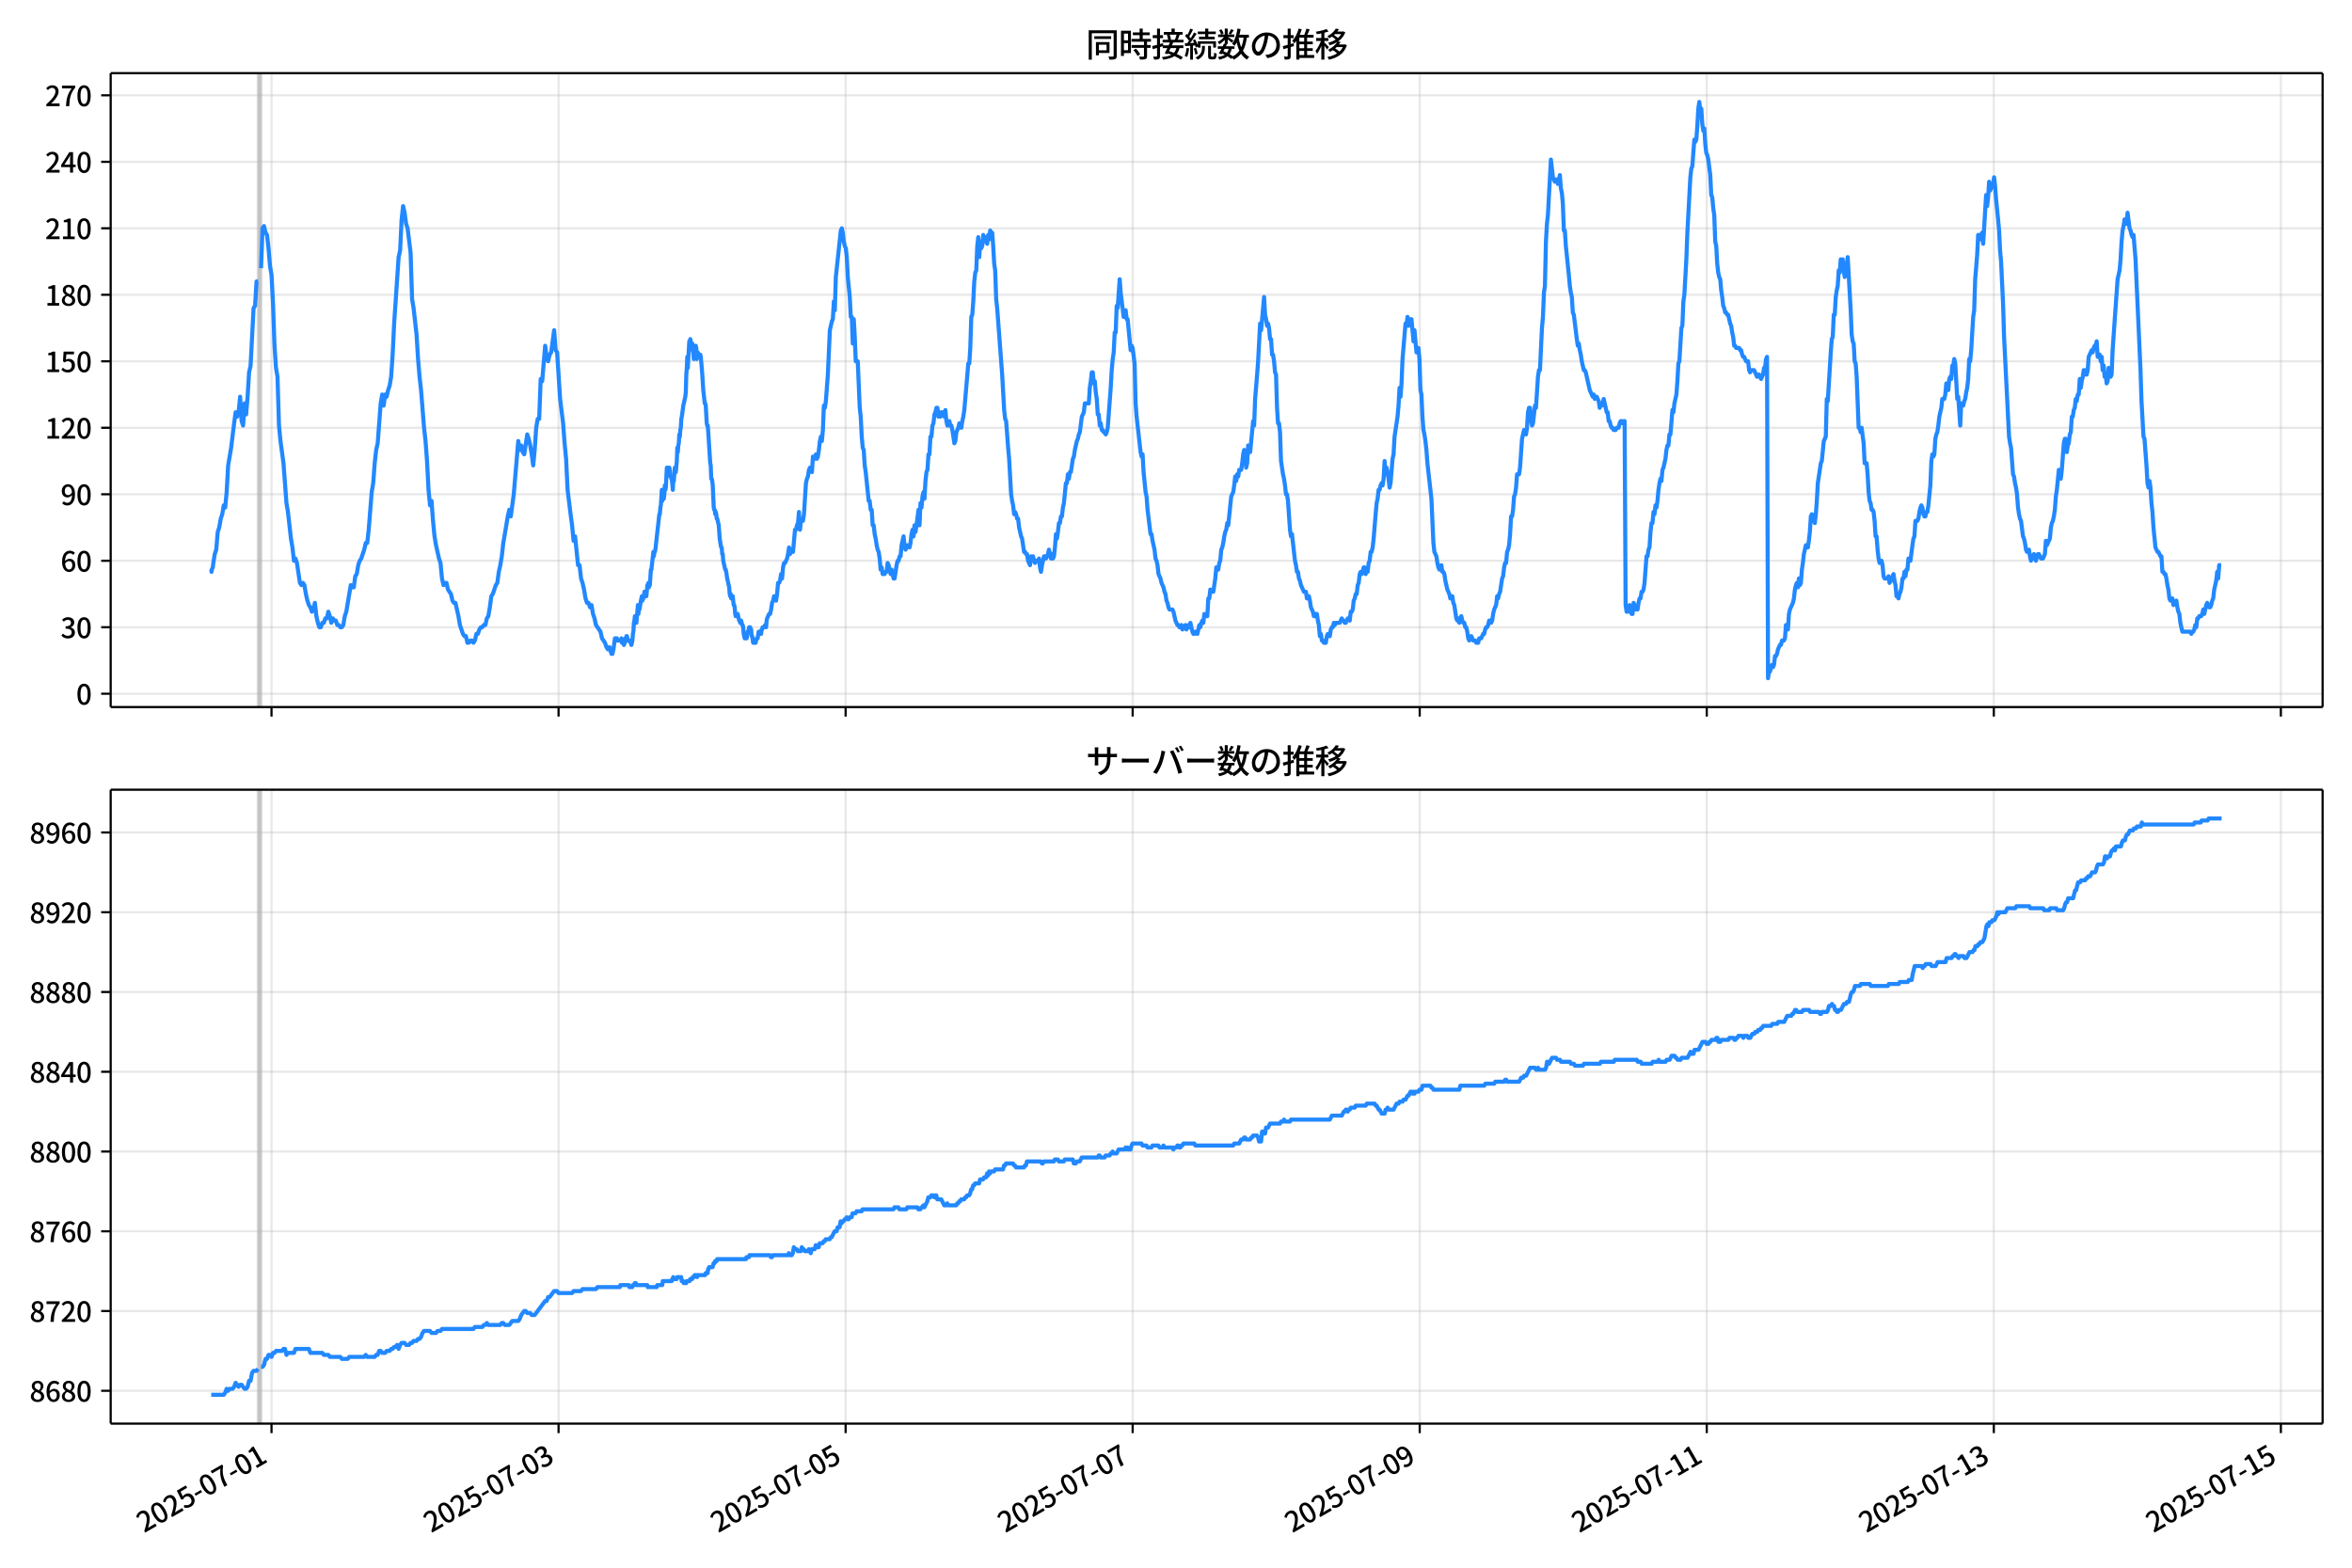 <!DOCTYPE svg  PUBLIC '-//W3C//DTD SVG 1.1//EN'  'http://www.w3.org/Graphics/SVG/1.1/DTD/svg11.dtd'>
<svg version="1.1" viewBox="0 0 864 576" xmlns="http://www.w3.org/2000/svg" xmlns:xlink="http://www.w3.org/1999/xlink">
 <defs>
  <style type="text/css">*{stroke-linejoin: round; stroke-linecap: butt}</style>
 </defs>
 <g id="aa">
  <g id="ab">
   <path d="m0 576h864v-576h-864z" fill="#fff"/>
  </g>
  <g id="ac">
   <g id="ad">
    <path d="m40.66 259.78h812.54v-232.9h-812.54z" fill="#fff"/>
   </g>
   <g id="ae">
    <path d="m94.797 259.78h1.098v-232.9h-1.098z" clip-path="url(#c)" fill="#808080" opacity=".3" stroke="#808080"/>
   </g>
   <g id="af">
    <g id="ag">
     <g id="ah">
      <path d="m99.739 259.78v-232.9" clip-path="url(#c)" fill="none" stroke="#b0b0b0" stroke-linecap="square" stroke-opacity=".3" stroke-width=".8"/>
     </g>
     <g id="ai">
      <defs>
       <path id="f" d="m0 0v3.5" stroke="#000" stroke-width=".8"/>
      </defs>
      <use x="99.739" y="259.778" stroke="#000000" stroke-width=".8" xlink:href="#f"/>
     </g>
    </g>
    <g id="aj">
     <g id="ak">
      <path d="m205.19 259.78v-232.9" clip-path="url(#c)" fill="none" stroke="#b0b0b0" stroke-linecap="square" stroke-opacity=".3" stroke-width=".8"/>
     </g>
     <g id="al">
      <use x="205.186" y="259.778" stroke="#000000" stroke-width=".8" xlink:href="#f"/>
     </g>
    </g>
    <g id="am">
     <g id="an">
      <path d="m310.63 259.78v-232.9" clip-path="url(#c)" fill="none" stroke="#b0b0b0" stroke-linecap="square" stroke-opacity=".3" stroke-width=".8"/>
     </g>
     <g id="ao">
      <use x="310.633" y="259.778" stroke="#000000" stroke-width=".8" xlink:href="#f"/>
     </g>
    </g>
    <g id="ap">
     <g id="aq">
      <path d="m416.08 259.78v-232.9" clip-path="url(#c)" fill="none" stroke="#b0b0b0" stroke-linecap="square" stroke-opacity=".3" stroke-width=".8"/>
     </g>
     <g id="ar">
      <use x="416.08" y="259.778" stroke="#000000" stroke-width=".8" xlink:href="#f"/>
     </g>
    </g>
    <g id="as">
     <g id="at">
      <path d="m521.53 259.78v-232.9" clip-path="url(#c)" fill="none" stroke="#b0b0b0" stroke-linecap="square" stroke-opacity=".3" stroke-width=".8"/>
     </g>
     <g id="au">
      <use x="521.527" y="259.778" stroke="#000000" stroke-width=".8" xlink:href="#f"/>
     </g>
    </g>
    <g id="av">
     <g id="aw">
      <path d="m626.97 259.78v-232.9" clip-path="url(#c)" fill="none" stroke="#b0b0b0" stroke-linecap="square" stroke-opacity=".3" stroke-width=".8"/>
     </g>
     <g id="ax">
      <use x="626.974" y="259.778" stroke="#000000" stroke-width=".8" xlink:href="#f"/>
     </g>
    </g>
    <g id="ay">
     <g id="az">
      <path d="m732.42 259.78v-232.9" clip-path="url(#c)" fill="none" stroke="#b0b0b0" stroke-linecap="square" stroke-opacity=".3" stroke-width=".8"/>
     </g>
     <g id="ba">
      <use x="732.421" y="259.778" stroke="#000000" stroke-width=".8" xlink:href="#f"/>
     </g>
    </g>
    <g id="bb">
     <g id="bc">
      <path d="m837.87 259.78v-232.9" clip-path="url(#c)" fill="none" stroke="#b0b0b0" stroke-linecap="square" stroke-opacity=".3" stroke-width=".8"/>
     </g>
     <g id="bd">
      <use x="837.868" y="259.778" stroke="#000000" stroke-width=".8" xlink:href="#f"/>
     </g>
    </g>
   </g>
   <g id="be">
    <g id="bf">
     <g id="bg">
      <path d="m40.66 254.89h812.54" clip-path="url(#c)" fill="none" stroke="#b0b0b0" stroke-linecap="square" stroke-opacity=".3" stroke-width=".8"/>
     </g>
     <g id="bh">
      <defs>
       <path id="e" d="m0 0h-3.5" stroke="#000" stroke-width=".8"/>
      </defs>
      <use x="40.66" y="254.892" stroke="#000000" stroke-width=".8" xlink:href="#e"/>
     </g>
     <g id="bi">
      <!-- 0 -->
      <g transform="translate(27.96 258.88) scale(.1 -.1)">
       <defs>
        <path id="a" transform="scale(.016)" d="m1830-90q-460 0-806 275-346 276-535 823-188 547-188 1366 0 820 188 1357 189 538 535 803 346 266 806 266 461 0 800-269 340-269 528-803 189-534 189-1354 0-819-189-1366-188-547-528-823-339-275-800-275zm0 589q237 0 422 185 186 186 288 599 103 413 103 1091 0 679-103 1082-102 403-288 582-185 180-422 180-236 0-422-180-186-179-292-582-105-403-105-1082 0-678 105-1091 106-413 292-599 186-185 422-185z"/>
       </defs>
       <use xlink:href="#a"/>
      </g>
     </g>
    </g>
    <g id="bj">
     <g id="bk">
      <path d="m40.66 230.46h812.54" clip-path="url(#c)" fill="none" stroke="#b0b0b0" stroke-linecap="square" stroke-opacity=".3" stroke-width=".8"/>
     </g>
     <g id="bl">
      <use x="40.66" y="230.462" stroke="#000000" stroke-width=".8" xlink:href="#e"/>
     </g>
     <g id="bm">
      <!-- 30 -->
      <g transform="translate(22.26 234.45) scale(.1 -.1)">
       <defs>
        <path id="n" transform="scale(.016)" d="m1715-90q-371 0-656 90t-503 240q-217 150-377 323l359 474q211-205 479-359 269-153 634-153 269 0 467 92 199 93 311 266t112 423q0 256-125 451t-429 300q-304 106-835 106v551q467 0 732 105 266 106 384 291 119 186 119 423 0 307-192 489-192 183-531 183-269 0-503-119-233-118-438-316l-384 460q282 256 614 413 333 157 737 157 422 0 748-144 327-144 512-413 186-269 186-659 0-403-221-685-221-281-592-422v-26q269-70 490-227t349-400 128-557q0-422-215-726-214-304-573-468-358-163-787-163z"/>
       </defs>
       <use xlink:href="#n"/>
       <use transform="translate(57)" xlink:href="#a"/>
      </g>
     </g>
    </g>
    <g id="bn">
     <g id="bo">
      <path d="m40.66 206.03h812.54" clip-path="url(#c)" fill="none" stroke="#b0b0b0" stroke-linecap="square" stroke-opacity=".3" stroke-width=".8"/>
     </g>
     <g id="bp">
      <use x="40.66" y="206.032" stroke="#000000" stroke-width=".8" xlink:href="#e"/>
     </g>
     <g id="bq">
      <!-- 60 -->
      <g transform="translate(22.26 210.02) scale(.1 -.1)">
       <defs>
        <path id="m" transform="scale(.016)" d="m1971-90q-339 0-634 144-294 144-518 435-224 292-352 733-128 442-128 1044 0 678 147 1161 148 483 397 784 250 301 570 445t665 144q397 0 688-147 292-147 490-359l-403-448q-128 154-327 253-198 99-409 99-307 0-567-182-259-182-413-605-153-422-153-1145 0-608 115-1002t326-589q212-195 493-195 212 0 375 121 163 122 259 343t96 522q0 300-90 511-89 212-259 320-169 109-419 109-211 0-451-134t-458-461l-25 538q134 192 313 323t374 201q196 71 375 71 397 0 694-163 298-163 467-490 170-326 170-825 0-468-195-817-195-348-512-544-317-195-701-195z"/>
       </defs>
       <use xlink:href="#m"/>
       <use transform="translate(57)" xlink:href="#a"/>
      </g>
     </g>
    </g>
    <g id="br">
     <g id="bs">
      <path d="m40.66 181.6h812.54" clip-path="url(#c)" fill="none" stroke="#b0b0b0" stroke-linecap="square" stroke-opacity=".3" stroke-width=".8"/>
     </g>
     <g id="bt">
      <use x="40.66" y="181.602" stroke="#000000" stroke-width=".8" xlink:href="#e"/>
     </g>
     <g id="bu">
      <!-- 90 -->
      <g transform="translate(22.26 185.59) scale(.1 -.1)">
       <defs>
        <path id="l" transform="scale(.016)" d="m1562-90q-410 0-708 150-297 151-502 356l403 461q141-160 346-256t422-96q224 0 425 102 202 103 352 333 151 230 237 614 87 384 87 941 0 589-115 970t-323 563-496 182q-205 0-372-118-166-118-262-336t-96-525q0-301 86-512 87-211 259-323 173-112 417-112 224 0 460 141 237 141 448 461l32-544q-134-180-313-314t-371-208-384-74q-391 0-689 166-297 167-467 496-169 330-169 823 0 467 195 816t515 541 698 192q339 0 636-138 298-137 519-419 221-281 349-710t128-1018q0-691-141-1187t-391-807q-249-310-563-461-313-150-652-150z"/>
       </defs>
       <use xlink:href="#l"/>
       <use transform="translate(57)" xlink:href="#a"/>
      </g>
     </g>
    </g>
    <g id="bv">
     <g id="bw">
      <path d="m40.66 157.17h812.54" clip-path="url(#c)" fill="none" stroke="#b0b0b0" stroke-linecap="square" stroke-opacity=".3" stroke-width=".8"/>
     </g>
     <g id="bx">
      <use x="40.66" y="157.172" stroke="#000000" stroke-width=".8" xlink:href="#e"/>
     </g>
     <g id="by">
      <!-- 120 -->
      <g transform="translate(16.56 161.16) scale(.1 -.1)">
       <defs>
        <path id="k" transform="scale(.016)" d="m544 0v608h1037v3277h-845v467q333 58 579 147 247 90 451 218h557v-4109h915v-608h-2694z"/>
        <path id="b" transform="scale(.016)" d="m282 0v429q697 621 1164 1136 468 515 701 956 234 442 234 826 0 256-87 451-86 196-262 301-176 106-445 106-275 0-506-151-230-150-422-368l-416 410q301 333 637 518 336 186 803 186 429 0 749-176t496-493 176-745q0-455-224-919t-615-935q-390-470-889-950 186 20 394 36t374 16h1184v-634h-3046z"/>
       </defs>
       <use xlink:href="#k"/>
       <use transform="translate(57)" xlink:href="#b"/>
       <use transform="translate(114)" xlink:href="#a"/>
      </g>
     </g>
    </g>
    <g id="bz">
     <g id="ca">
      <path d="m40.66 132.74h812.54" clip-path="url(#c)" fill="none" stroke="#b0b0b0" stroke-linecap="square" stroke-opacity=".3" stroke-width=".8"/>
     </g>
     <g id="cb">
      <use x="40.66" y="132.743" stroke="#000000" stroke-width=".8" xlink:href="#e"/>
     </g>
     <g id="cc">
      <!-- 150 -->
      <g transform="translate(16.56 136.73) scale(.1 -.1)">
       <defs>
        <path id="j" transform="scale(.016)" d="m1715-90q-365 0-653 90t-506 237q-217 147-383 307l352 480q134-134 294-246t361-183q202-70 452-70 262 0 473 118 212 119 333 346 122 227 122 541 0 460-247 716-246 256-649 256-224 0-384-64t-365-198l-365 237 141 2240h2387v-627h-1747l-109-1204q154 77 307 118 154 42 340 42 397 0 723-160t518-490q192-329 192-847 0-519-224-887t-586-560q-361-192-777-192z"/>
       </defs>
       <use xlink:href="#k"/>
       <use transform="translate(57)" xlink:href="#j"/>
       <use transform="translate(114)" xlink:href="#a"/>
      </g>
     </g>
    </g>
    <g id="cd">
     <g id="ce">
      <path d="m40.66 108.31h812.54" clip-path="url(#c)" fill="none" stroke="#b0b0b0" stroke-linecap="square" stroke-opacity=".3" stroke-width=".8"/>
     </g>
     <g id="cf">
      <use x="40.66" y="108.313" stroke="#000000" stroke-width=".8" xlink:href="#e"/>
     </g>
     <g id="cg">
      <!-- 180 -->
      <g transform="translate(16.56 112.3) scale(.1 -.1)">
       <defs>
        <path id="h" transform="scale(.016)" d="m1830-90q-441 0-787 163-345 164-547 448-202 285-202 650 0 314 122 557t314 419 403 291v32q-256 186-442 458-185 272-185 643 0 365 176 640t480 425q304 151 694 151 410 0 704-160t457-439q164-278 164-649 0-237-96-448t-234-381q-137-169-291-278v-32q218-115 397-285 179-169 288-406t109-557q0-346-189-628-189-281-532-448-342-166-803-166zm314 2708q205 198 310 419 106 221 106 464 0 211-83 384t-247 272q-163 99-393 99-288 0-480-183-192-182-192-502 0-256 134-429 135-172 359-294t486-230zm-294-2170q236 0 418 89 183 90 285 253 103 164 103 388 0 211-90 367-89 157-246 272-157 116-368 215t-454 195q-244-173-398-426-153-252-153-553 0-237 118-416 119-179 324-282 205-102 461-102z"/>
       </defs>
       <use xlink:href="#k"/>
       <use transform="translate(57)" xlink:href="#h"/>
       <use transform="translate(114)" xlink:href="#a"/>
      </g>
     </g>
    </g>
    <g id="ch">
     <g id="ci">
      <path d="m40.66 83.883h812.54" clip-path="url(#c)" fill="none" stroke="#b0b0b0" stroke-linecap="square" stroke-opacity=".3" stroke-width=".8"/>
     </g>
     <g id="cj">
      <use x="40.66" y="83.883" stroke="#000000" stroke-width=".8" xlink:href="#e"/>
     </g>
     <g id="ck">
      <!-- 210 -->
      <g transform="translate(16.56 87.868) scale(.1 -.1)">
       <use xlink:href="#b"/>
       <use transform="translate(57)" xlink:href="#k"/>
       <use transform="translate(114)" xlink:href="#a"/>
      </g>
     </g>
    </g>
    <g id="cl">
     <g id="cm">
      <path d="m40.66 59.453h812.54" clip-path="url(#c)" fill="none" stroke="#b0b0b0" stroke-linecap="square" stroke-opacity=".3" stroke-width=".8"/>
     </g>
     <g id="cn">
      <use x="40.66" y="59.453" stroke="#000000" stroke-width=".8" xlink:href="#e"/>
     </g>
     <g id="co">
      <!-- 240 -->
      <g transform="translate(16.56 63.438) scale(.1 -.1)">
       <defs>
        <path id="r" transform="scale(.016)" d="m2170 0v3072q0 192 12 457 13 266 20 458h-26q-90-179-183-365-92-185-195-364l-921-1415h2579v-576h-3328v493l1875 2957h858v-4717h-691z"/>
       </defs>
       <use xlink:href="#b"/>
       <use transform="translate(57)" xlink:href="#r"/>
       <use transform="translate(114)" xlink:href="#a"/>
      </g>
     </g>
    </g>
    <g id="cp">
     <g id="cq">
      <path d="m40.66 35.023h812.54" clip-path="url(#c)" fill="none" stroke="#b0b0b0" stroke-linecap="square" stroke-opacity=".3" stroke-width=".8"/>
     </g>
     <g id="cr">
      <use x="40.66" y="35.023" stroke="#000000" stroke-width=".8" xlink:href="#e"/>
     </g>
     <g id="cs">
      <!-- 270 -->
      <g transform="translate(16.56 39.008) scale(.1 -.1)">
       <defs>
        <path id="i" transform="scale(.016)" d="m1235 0q32 646 109 1187t224 1024 384 941 576 938h-2208v627h3027v-455q-409-512-665-989-256-476-397-969t-205-1053-90-1251h-755z"/>
       </defs>
       <use xlink:href="#b"/>
       <use transform="translate(57)" xlink:href="#i"/>
       <use transform="translate(114)" xlink:href="#a"/>
      </g>
     </g>
    </g>
   </g>
   <g id="ct">
    <path d="m77.594 209.29.104.814.092-.814.381-.814.194-1.629.518-3.257.548-1.629.551-6.515.548-1.629.569-3.257.547-1.629.55-3.257.517.814.549-5.7.549-9.772 1.098-6.515 1.098-8.958.549-4.072.549 1.629.549-1.629.549-5.7.549 8.958.549 1.629.549-8.143.549 4.072.549-6.515.549-8.958.549-2.443 1.098-21.173.549-.814.549-8.958h.549m1.098-4.886.549-14.658.549-.814.549 2.443.549.814.549 4.886.549 6.515.549 3.257.549 10.586.549 15.472.549 8.143.549 3.257.549 17.915.549 5.7 1.098 8.143 1.098 14.658.549 3.257 1.098 9.772.549 3.257.549 4.886.549-.814.549 1.629 1.098 7.329.549.814.549-.814.549.814.549 3.257.549 2.443.549 1.629.549.814.549 1.629.549-.814.549-2.443.549 4.886.549 2.443.549 1.629h.549l.549-1.629h.549l.549-1.629h.549l.549-2.443.549 1.629.549 2.443.549-1.629.549.814h.549l.549 1.629h.549l.549.814h.549l.549-.814.549-3.257.549-1.629 1.648-9.772.549.814h.549l.549-4.072.549-.814.549-3.257.549-1.629.549-.814 1.098-3.257.549-2.443h.549l.549-4.886 1.098-13.844.549-3.257.549-7.329.549-4.886.549-2.443 1.098-14.658.549-3.257.549 4.072.549-4.072.549.814.549-2.443.549-1.629.549-3.257.549-8.143.549-11.401 1.648-24.43.549-2.443.549-11.401.549-4.886.549 2.443.549 4.072.549 1.629 1.098 8.958.549 17.101.549 3.257 1.098 9.772.549 8.958.549 6.515.549 4.886 1.098 13.844.549 4.886.549 7.329.549 10.586.549 5.7.549-1.629.549 7.329.549 5.7.549 3.257 1.098 4.886.549 1.629.549 5.7.549 2.443.549-.814h.549l.549 2.443 1.098 1.629.549 2.443.549.814h.549l1.098 4.886.549 3.257 1.098 3.257.549.814h.549l.549 2.443h.549l.549-.814h.549l.549.814.549-.814.549-2.443h.549l.549-1.629.549-.814h.549l.549-.814h.549l.549-2.443.549-.814.549-3.257.549-4.072.549-.814 1.098-3.257.549-.814.549-4.072.549-2.443.549-3.257.549-4.886 1.648-9.772.549-2.443.549 2.443 1.098-8.143 1.648-19.544.549 3.257.549-1.629.549 2.443.549.814 1.098-7.329.549 1.629.549 2.443.549 3.257.549 4.072.549-5.7.549-8.143.549-3.257h.549l.549-14.658.549.814 1.098-13.029.549 4.072.549 1.629.549-2.443.549-.814 1.098-8.143.549 7.329.549.814 1.098 17.101 1.098 8.958.549 7.329.549 5.7.549 11.401 1.098 8.958.549 4.072.549 5.7.549-1.629 1.098 10.586h.549l.549 4.886.549 1.629.549 2.443.549 3.257.549 1.629h.549l.549 1.629.549-.814.549 3.257.549 1.629.549 2.443 1.648 2.443.549 2.443 1.098 1.629.549 1.629.549.814.549-.814.732 2.443h.366l.366-1.629.549-4.072h.366l.183.814.183-.814.183.814h1.282l.183-.814.183 1.629h.183l.183-.814.366 1.629.183-.814h.183l.183-1.629.183.814.183-1.629h.183l.366 1.629h.732l.183.814h.183l.183.814.366-1.629.183-2.443.183-.814.183-3.257.183-.814.183-1.629h.366l.183 2.443.549-6.515.183 3.257.183-1.629h.183l.183-.814.366-2.443.366-1.629.183 1.629.183-.814h.183l.183-.814.183-1.629h.366l.183 1.629h.183l.366-4.072h.183l.183-.814.183 1.629.183-1.629.183.814.366-5.7h.183l.732-6.515.183 1.629.183-1.629h.183l.183-.814 1.464-13.029h.183l.183-2.443.183-.814.366-5.7.183 4.072.183-2.443h.183l.183 1.629.183-1.629.183-3.257.183 1.629.183-.814.366-7.329h.183l.366 1.629.183-1.629h.183l.183.814.183 2.443h.183l.183.814h.183l.366 4.072.183-4.072.183.814.366-4.886.366 1.629.366-4.072.183-4.886.183 1.629.183-2.443.183-.814.183-3.257.183.814.183-2.443.183-.814.183-3.257.183-.814.549-4.072.732-3.257.183-1.629.183-6.515.183-2.443.183-4.072.183 4.072.549-9.772.183.814.183-1.629.549 2.443.183-.814.183 2.443.183.814.183 2.443.183-4.886.366 2.443.183-2.443.183.814.183 4.072.366-2.443.183.814h.732l.183.814.366 4.072.183 2.443.366 5.7.549 4.886h.183l.183.814.366 6.515.183.814h.183l.183 2.443.732 11.401.183.814.183 4.886h.183l.183.814.183 1.629.366 8.143.183.814h.183l.183 1.629.183-.814.183.814.183 1.629h.183l.549 2.443.366 4.886.366 2.443.183.814h.183l.183 2.443h.183l.183 2.443.732 3.257h.183l.183.814.366 2.443.732 3.257.183 2.443.183.814.183-.814.183 1.629.183-.814h.366l.366 3.257h.183l.183.814.183 2.443.183.814h.366l.183-.814h.183l.549 2.443h.183l.183.814.183-.814h.183l.366 1.629h.183l.183.814.183 2.443.366 1.629h.366l.183-.814.183.814.366-2.443h.183l.366-1.629.183.814.183-.814.183.814h.183l.183 2.443h.183l.366 2.443h.915l.366-1.629h.366l.366-2.443h.366l.183.814h.366l.183-1.629h.183l.183-.814h.549l.366-.814.366.814.183-2.443.183-.814.732-1.629h.366l.366-1.629.366-2.443.366-.814.366-1.629.732 1.629.366-2.443.366-4.072h.366l.366-.814.366-2.443.366 1.629.366-4.072.366-1.629h.366l.732-1.629.366-1.629.366-2.443.366 2.443.366-1.629.366.814h.366l.732-8.143h.366l.366-1.629.366-.814.366-4.072.366 6.515.366-3.257h.732l.366-2.443.732-11.401.366-1.629.366-.814.366-2.443.366-.814.732 1.629.366-5.7.366.814h.366l.366-1.629.366 1.629.366-.814.366-2.443.366-3.257.366-1.629.366 1.629.366-4.072.366-8.958.366.814.366-2.443.732-9.772.732-16.287.732-3.257.366-.814.366-6.515.366 3.257.366-12.215 1.831-17.101.366-.814.366 1.629.366 3.257.366 1.629.366.814.366 3.257.366 7.329.732 7.329.366 7.329h.366l.366 9.772.366-8.958.366 6.515.366 8.958h.732l.732 17.101.366 3.257.366 7.329.366 4.072.366.814.366 5.7.366 2.443 1.098 10.586h.366l.366 3.257h.366l.366 5.7h.366l.366 3.257.366 1.629.366 2.443.366 1.629.366.814.366 2.443.366 4.072.366-.814.366 2.443h.732l.366-.814h.366l.366-3.257.366.814.732 3.257.366-1.629.732 3.257h.366l.732-4.886.366-1.629h.366l.366-1.629h.366l.366-4.072.732-3.257.366 3.257.366 1.629.732-1.629h.366l.366.814.366-1.629.366-3.257.366-1.629.366 2.443.366-4.072.366 2.443.366-2.443.732-5.7.366 5.7.366-8.143.366 1.629.366-4.072.366-1.629.366 2.443.366-6.515.366-3.257.366-.814.366-5.7h.366l.366-6.515h.366l.366-4.072.366-.814.366-3.257.366-.814.366-1.629h.366l.366 3.257.366-1.629.366 1.629.366-1.629h.732l.366 1.629.366-2.443.366 4.072.366 1.629h.366l.366-1.629.366 1.629h.366l.366 1.629.732 4.886.366-.814.366-3.257.732-1.629.366-1.629.732 1.629.366-2.443.366-1.629.366-2.443 1.464-17.101h.366l.366-5.7.366-11.401.366-.814.366-4.886.366-7.329.366-3.257.366-.814.366-8.958.366-3.257.366 7.329.366-5.7.366 2.443.366-.814.366-4.072.366 2.443.732-1.629.366 2.443.366-3.257.366 1.629.366-3.257.366.814h.366l.366 4.886.366 6.515.366 2.443.366 10.586.366 3.257 1.831 24.43.732 13.029.366 3.257.366.814.732 9.772.366 4.072.732 13.029.366 2.443.366 1.629.366 3.257.366-.814.366.814.366 1.629h.366l.366 3.257.732 3.257.366.814.732 4.886h.366l.366.814h.366l.366 2.443.732 1.629.366-3.257.366.814.366-.814.366 1.629.366.814.366-.814h.732l.366-.814.366 3.257.366 1.629.366-2.443.732-3.257h.366l.366.814.732-1.629.366-1.629.732 3.257.366-1.629.366 1.629.366-.814.366-3.257.366-4.886.366 1.629.366-2.443.366-3.257h.366l.366-2.443h.366l.366-3.257.366-1.629.732-7.329h.366l.366-3.257.366 1.629.366-2.443h.366l.732-4.886.366-.814.366-2.443.732-3.257.366-.814.366-1.629.366-.814.732-5.7.732-1.629.366-3.257h1.464l.366-5.7.366-2.443.366-3.257h.366l.366 4.072.366-.814.366 4.072.366 2.443.366 5.7h.366l.366 4.072.366-.814.366 2.443h.366l.366.814h.366l.366.814.366-.814.366-1.629 1.098-14.658.366-6.515.366-4.072.366-2.443.366-7.329h.366l.366-9.772.366.814.732-10.586.366 4.886 1.098 8.958.366-.814.366-1.629.366 3.257h.366l1.098 11.401.366-1.629.366.814.732 5.7.366 14.658.366 4.886 1.464 13.029.366 1.629.366-.814.366 6.515.732 7.329.366 1.629.366 4.886 1.098 8.958h.366l.366 2.443.732 3.257.366 3.257.366.814.366 1.629.366 3.257.732 1.629.366 1.629.732 1.629.366 1.629.366.814.366 2.443.366.814.366 1.629.366.814h1.098l.366.814.732 3.257.732 1.629h.366l.366.814h.366l.366-.814.366 1.629.366-.814h.366l.366-.814.366 1.629.732-1.629.366.814.366-1.629.732 3.257.366.814h.366l.366-.814h.366l.366.814.732-3.257.366.814.366-1.629.366-.814.366.814.366-3.257.366.814h.732l.366-6.515h.366l.366-3.257.366.814h.732l.732-4.886.366-4.072h.366l.366.814.366-2.443.366-.814.366-4.072.366-.814.366-1.629.366-2.443.366-1.629.366-.814.366-2.443.366.814 1.098-10.586.732-1.629.366-2.443.366-3.257.366 1.629.366-2.443.366.814.366-2.443h.732l.366-2.443.366-3.257.366-1.629.366 2.443.366 4.072.366-1.629.366-6.515.366 2.443h.366l1.098-11.401.366 1.629.366-9.772.732-8.958.366-4.886.732-13.844.366 2.443 1.098-12.215.366 6.515.366 1.629.366 2.443.366-.814.366 1.629.366 4.072h.366l.366 5.7h.366l.366 2.443.366 4.072.366.814.366 12.215.366 5.7h.366l.366 3.257.366 10.586.732 4.886.366 1.629.366 2.443.366 3.257h.366l.366 2.443.732 10.586.366 2.443.366-.814 1.098 9.772.366 1.629.366 2.443h.366l.366 2.443.366.814.366 1.629 1.098 2.443h.732l.366 2.443.366-.814h.366l.366 1.629.366 2.443.732 1.629.366 1.629h.366l.366-.814h.366l.366 2.443.366 1.629.366 4.072.366-.814.366 2.443h.366l.366.814h.732l.366-2.443.366-.814.366.814h.366l.366-2.443.366-.814h.366l.366-1.629.366.814.366-.814h1.464l.732-1.629.366.814h.366l.366.814h.366l.732-1.629h.366l.366.814.366-3.257h.366l.366-.814.366-3.257.366-.814.366-1.629h.366l.366-3.257.366-.814.366-3.257.366-.814.366.814.366-.814.366-1.629h.366l.366 2.443.366-1.629.366.814.366-3.257.366-.814.366-3.257h.366l.366-1.629.366-3.257.732-8.958.366-4.072.366-1.629.366-3.257h.366l.366-1.629.366-.814.366.814.366-2.443.366-6.515.366 4.886.366-2.443.366 1.629.366 2.443.366 3.257.366-1.629.732-8.958.366-1.629.366-6.515 1.098-7.329.366-4.072.366-6.515.366 3.257.366-4.886.366-8.958 1.098-13.029.366.814.366-3.257.366 3.257.366-2.443.366.814.366-.814.732 8.143.366-4.072.732 8.143.366-1.629h.366l.366 4.072.366 11.401.366 1.629.366 8.143.366 4.886.366 1.629.366 2.443.366 3.257.366 4.886 1.464 13.029.732 16.287.366 3.257.732 1.629.366 2.443.366 1.629.366.814h.366l.366-1.629.366 2.443h.366l.366.814.366 2.443.732 3.257.732 1.629.366 1.629h.366l.366-.814.366 2.443.366.814.732 4.886.366.814.366-.814.366 1.629.366-1.629.366-.814.366 1.629.366.814h.366l.366 1.629h.366l.366 1.629.366 2.443.366.814.732-1.629.732 1.629h.732l.366.814h.732l.366-1.629h.732l.732-1.629h.366l.366-1.629.366-.814h.366l.366-.814.366-1.629h.366l.366.814.366-.814.366-2.443.366-1.629.732-1.629.366-3.257.366.814.366-1.629.366-.814.732-4.886.366-.814.366-3.257.366-1.629h.366l.366-4.072.366-.814.366-1.629.366-4.072.366-6.515h.366l.366-2.443.366-4.886.366-.814.366-2.443.366-4.886h.732l.366-2.443.732-10.586.732-3.257h.366l.366 1.629.366-2.443.366-5.7.366-1.629h.366l.366 4.072.366 2.443.366-.814.732-6.515.366.814.732-11.401.366-2.443h.366l.732-15.472.366-4.072.366-8.958.366-2.443.366-16.287.366-6.515.366-3.257 1.098-20.358.732 6.515.732 1.629.366-.814h.366l.366 1.629.732-3.257.366 4.886.366 1.629.366 4.072.366 9.772h.366l.366 5.7 1.098 10.586.366 4.072.366 2.443.366 1.629.366 5.7.366.814 1.098 8.958.366 2.443.366-.814.366 2.443.366 1.629.366 2.443.732 3.257h.366l.366.814 1.464 6.515 1.098 2.443.366-.814.366 1.629.366-.814h.366l.732 1.629.366 2.443.366-1.629.366.814.366-.814.366-1.629 1.098 4.886h.366l.366 3.257h.366l.366 1.629.366.814h.366l.366.814h.732l.366-.814h.732l.366-1.629.366-.814h.366l.366.814.366-.814h.366l.366 67.589.366 2.443h.366l.366-1.629.366-.814.366 2.443.366.814h.366l.366-4.072.366.814.366 1.629.366-.814.366.814.366-2.443.366-1.629h.366l.366-2.443h.366l.366-.814.366-2.443.732-9.772h.366l.366-2.443.366-.814.366-5.7.366-3.257h.366l.366-4.072.366.814.366-3.257.366.814.366-2.443.366-4.072.366-2.443.366-1.629.366.814.366-4.072.366-.814.732-3.257.366-3.257.366-1.629h.366l.366-4.072h.366l.732-8.958.366.814.366-3.257.732-3.257.366-4.886.366-6.515.366-.814.732-12.215.366-.814.366-8.958.366-2.443.732-13.029.366-9.772 1.098-20.358.366-3.257.366-.814.732-9.772.366.814.366-.814.366-4.886.366-6.515.366-2.443.366 3.257.366-.814.366 5.7.366 2.443.366-.814.366 5.7.366 3.257.366.814.366 1.629.732 5.7.366 7.329.366.814.366 4.072.366 2.443.366 9.772.366 1.629.366 6.515.366 3.257.366 1.629.366.814.366 4.072.366 2.443.366 3.257.366.814.366 1.629h.366l.366.814h.366l.732 3.257.366.814.366 2.443.366 1.629.366 3.257h.366l.366.814h1.098l.366.814h.366l.366 1.629.366.814h.366l.732 1.629h.732l.366 3.257.366.814.366-.814h1.098l1.098 2.443.366-.814h.366l.732 1.629.732-1.629.366-2.443h.366l.366-3.257.366-.814.366 118.08.366-2.443h.366l.366-1.629.366-.814.366.814.366-.814.366-3.257h.366l.366-.814.366-1.629.732-1.629h.366l.366-1.629h.732l.366-.814.366-4.886h.366l.366 1.629.366-5.7.366-1.629 1.098-2.443.366-1.629.366-3.257.366-1.629.366-.814.366 1.629.366-3.257.366 2.443.366-.814.366-4.886.366-2.443.366-3.257.732-3.257h.366l.366.814.366-2.443.366-3.257.366-5.7.366-.814.366 2.443.366-.814.366 1.629.366-3.257.366-4.886.366-6.515 1.098-7.329.366-.814.732-7.329.732-1.629.366-13.844.366.814 1.098-17.915.366-4.886.366-.814.366-8.143h.366l.366-6.515.366-2.443.366-1.629.366-5.7.366.814.366-4.886.366.814.366-.814.366 4.072.366 2.443.366-4.072h.366l.366-3.257 1.098 19.544.366 8.958.366 2.443.366.814.366 6.515.366.814.366 4.886.732 18.73h.366l.366 1.629.366-1.629.732 5.7.366 7.329h.732l.366 4.072.366 6.515.366 3.257.366.814.366 2.443h.366l.366.814.366 3.257.366 5.7h.366l.366 4.886.366 3.257.366 1.629h.366l.366-.814.366 1.629.366 4.072.366.814h1.098l.366-.814.366 2.443.366-.814h.366l.366-1.629.366-.814.366 2.443.366 1.629.366 4.072h.366l.366.814.366-1.629.366-.814.366-1.629.366-3.257h.366l.366-2.443.366 1.629.366-2.443h.366l.366-4.072.366.814h.366l.732-5.7.366-2.443.366-.814.366-5.7h.732l.366-.814.366-2.443.366-1.629.366-.814.366.814.366 2.443.366.814h.366l.366-1.629h.366l.366-2.443.732-7.329.366-8.958.366-2.443.366.814.366-.814.366-5.7.366-1.629.366-.814.366-2.443.366-3.257.732-3.257.366-3.257h.732l.366-1.629.366-4.072.366 1.629.366.814.366-4.072.366-.814.366.814.366-4.886h.366l.366-2.443.366 1.629.732 13.029.366-.814.732 10.586.366-8.143.366.814h.366l.366-1.629.366-.814.366-2.443.366-1.629.366-3.257.366-7.329.366.814.366-4.072.732-12.215.366-2.443.366-11.401.732-8.958.366-7.329h.366l.366 1.629.366-.814.366-1.629.366 4.072 1.098-17.915.366 4.072.366-3.257.366-5.7.366 3.257 1.098-2.443.366-2.443.366 3.257.366 4.886.732 7.329.366 4.072.366 7.329.366 4.072.732 15.472.366 12.215 1.831 36.645.366 2.443.366 1.629.732 9.772.366.814.366 2.443.366 1.629.366 2.443.366 4.886.366 2.443.366 1.629.366.814.732 5.7.366.814.366 1.629.366 2.443.366.814h.366l.366-.814.366 2.443.366 1.629 1.098-2.443.366 1.629.366.814.366-1.629.366-.814h.366l.732 1.629h.732l.732-1.629.366-4.886.366 1.629 1.098-2.443.366-4.072.366-1.629.366-.814.366-1.629.366-2.443.366-4.886.366-2.443.732-7.329.366 2.443.366.814.366-3.257.732-9.772.366-1.629h.366l.366 4.886.366-2.443.366-.814.366-3.257.366-.814.366-5.7h.366l.366-2.443.366-.814.366-3.257.366.814.366-2.443h.366l.366-5.7.366 3.257.366-2.443.366-1.629.366-2.443h.366l.366 1.629h.366l.366-1.629.366-4.886 1.098-2.443.366.814.366-1.629.366-.814h.366l.366-1.629.366 5.7.366-.814h.366l.366 2.443.366-1.629.366 4.886.366-1.629.366 4.072.366-.814.366 3.257.366-.814.366-4.886.366 3.257h.366l.366-.814.366-8.958.732-10.586 1.098-15.472.732-3.257.366-4.072.366-6.515.366-4.072.366-1.629.366-2.443h.366l.366 1.629.366-4.072.732 5.7.366.814.366 1.629.366.814.366-.814.732 8.958 1.831 40.716.366 11.401.732 13.029.366.814.732 9.772.366 6.515.366 1.629.366-2.443.366 2.443.366 5.7.366 3.257.366 5.7.732 7.329.732 1.629h.366l.732 1.629h.366l.366 5.7h.366l.366.814h.366l.366 1.629.366 2.443.366 1.629.366 3.257.366.814.366-.814h.366l.366 2.443.366-.814h.366l.366-.814.366 2.443.366 1.629.366.814.366 3.257.732 3.257h2.929l.366.814.366-.814h.366l.366-.814.366-1.629.366.814.366-3.257h.366l.366-.814h.732l.366-.814.366-1.629.366 1.629.732-3.257.366-.814.732 1.629h.366l.366-.814.366-1.629.366-.814.366-3.257.732-3.257.366-3.257.366 2.443.366-4.886h.732v0" clip-path="url(#c)" fill="none" stroke="#28f" stroke-linecap="square" stroke-width="1.5"/>
   </g>
   <g id="cu">
    <path d="m40.66 259.78v-232.9" fill="none" stroke="#000" stroke-linecap="square" stroke-width=".8"/>
   </g>
   <g id="cv">
    <path d="m853.2 259.78v-232.9" fill="none" stroke="#000" stroke-linecap="square" stroke-width=".8"/>
   </g>
   <g id="cw">
    <path d="m40.66 259.78h812.54" fill="none" stroke="#000" stroke-linecap="square" stroke-width=".8"/>
   </g>
   <g id="cx">
    <path d="m40.66 26.88h812.54" fill="none" stroke="#000" stroke-linecap="square" stroke-width=".8"/>
   </g>
   <g id="cy">
    <!-- 同時接続数の推移 -->
    <g transform="translate(398.93 20.88) scale(.12 -.12)">
     <defs>
      <path id="x" transform="scale(.016)" d="m1587 3936h3232v-518h-3232v518zm320-1114h557v-2534h-557v2534zm301 0h2291v-2086h-2291v512h1734v1069h-1734v505zm-1683 2260h5113v-570h-4524v-5056h-589v5626zm4768 0h595v-4896q0-250-67-397t-227-218q-160-77-426-96t-675-19q-13 83-45 192t-77 218q-45 108-89 185 281-13 527-13 247 0 330 0 83 7 118 42 36 35 36 112v4890z"/>
      <path id="v" transform="scale(.016)" d="m2714 4672h3238v-525h-3238v525zm-244-1235h3712v-538h-3712v538zm20-1184h3635v-531h-3635v531zm1523 3155h595v-2310h-595v2310zm832-2451h589v-2823q0-230-61-364-61-135-227-199-167-70-423-86t-633-16q-20 121-78 285-57 163-121 284 275-6 509-9t310-3q77 6 106 28 29 23 29 93v2810zm-2023-1677 487 282q153-160 313-352t294-381q135-189 206-343l-519-313q-64 153-189 348-124 196-278 394-154 199-314 365zm-2086 3718h1619v-4281h-1619v544h1056v3187h-1056v550zm32-1843h1293v-537h-1293v537zm-320 1843h563v-4832h-563v4832z"/>
      <path id="w" transform="scale(.016)" d="m3866 5408h614v-870h-614v870zm-1479-653h3597v-518h-3597v518zm-230-1485h4e3v-518h-4e3v518zm825 922 519 102q64-160 121-342 58-182 96-352 39-170 45-304l-544-128q-6 134-42 313-35 180-83 365-48 186-112 346zm1856 109 589-71q-96-275-202-557-105-281-195-486l-518 77q58 147 122 329 64 183 118 372t86 336zm-2643-2106h3943v-518h-3943v518zm1408 685 602-115q-167-371-362-784t-390-797-362-685l-525 179q160 288 346 666t368 784 323 752zm-659-2157 358 403q352-102 733-240 381-137 752-304 371-166 697-336 327-169 558-329l-384-461q-218 160-532 336-313 176-685 345-371 170-755 323-384 154-742 263zm1894 1114 583-71q-122-550-353-944-230-393-604-662t-922-435q-547-167-1296-269-25 128-93 269-67 141-137 230 678 64 1168 192t819 349q330 221 531 550 202 330 304 791zm-4684 217q396 90 953 240 557 151 1120 311l77-544q-525-154-1053-311-528-156-963-284l-134 588zm121 2093h1965v-563h-1965v563zm819 1248h576v-5229q0-236-51-374t-192-208q-141-77-355-99-214-23-541-16-13 115-64 288t-109 294q205-6 381-6t234 0q64 0 92 28 29 29 29 93v5229z"/>
      <path id="u" transform="scale(.016)" d="m4058 5408h595v-1798h-595v1798zm-1415-563h3443v-499h-3443v499zm231-992h3008v-499h-3008v499zm-224-877h3475v-1203h-531v729h-2432v-729h-512v1203zm1964-877h551v-1881q0-122 22-157 23-35 106-35 25 0 92 0 68 0 135 0t99 0q51 0 83 54t45 224 19 515q90-70 234-131t259-93q-19-429-83-662-64-234-183-326-118-93-316-93-39 0-103 0t-134 0-138 0q-67 0-99 0-237 0-365 64t-176 218q-48 153-48 422v1881zm-1164-6h550v-455q0-243-48-528-48-284-186-579-137-294-409-572-272-279-727-503-70 90-192 208-121 118-230 195 416 205 665 438 250 234 371 474 122 240 164 467 42 228 42 413v442zm-2240 3309 524-192q-121-244-259-503-137-259-275-496t-259-416l-410 173q122 186 246 438 125 253 240 515 116 263 193 481zm716-743 500-230q-224-359-496-756-272-396-548-764-275-368-518-650l-358 205q179 211 377 483 199 272 387 569 189 298 358 592 170 295 298 551zm-1721-665 307 403q166-154 339-340 173-185 320-364t224-327l-326-460q-77 160-218 348-141 189-314 384-172 196-332 356zm1485-832 435 179q128-211 249-458 122-246 215-474 93-227 137-412l-473-211q-32 185-119 422-86 237-201 486-115 250-243 468zm-1530-583q422 26 998 54 576 29 1184 68l7-499q-570-45-1127-84-556-38-992-70l-70 531zm1702-992 436 135q121-276 214-596t118-556l-454-148q-26 237-112 563-86 327-202 602zm-1363 109 499-83q-57-455-163-897-105-441-253-748-51 32-134 73-83 42-170 83-86 42-144 62 148 294 234 697t131 813zm691 627h525v-2861h-525v2861z"/>
      <path id="p" transform="scale(.016)" d="m224 2022h3187v-499h-3187v499zm51 2247h3111v-487h-3111v487zm1127-1735 563-121q-154-320-333-672t-352-679q-173-326-326-582l-532 173q148 243 324 566t345 669q170 346 311 646zm934-832 563-64q-89-480-262-838t-461-614-701-432-976-298q-25 128-99 269t-157 237q659 102 1085 303 426 202 666 554t342 883zm422 3597 519-211q-147-218-298-436-150-217-278-377l-403 186q121 173 252 413 132 240 208 425zm-1203 109h563v-2957h-563v2957zm-1075-320 448 186q134-192 246-420 112-227 157-393l-467-211q-38 172-147 406t-237 432zm1094-1050 397-236q-160-263-400-529-240-265-519-489-278-224-553-378-51 103-141 237-89 135-179 218 269 109 534 294 266 186 493 416 228 231 368 467zm487-204q83-45 246-145 163-99 352-211t346-211 221-150l-327-423q-83 77-230 198-147 122-317 253-170 132-327 250-156 119-259 189l295 250zm1798 396h2311v-556h-2311v556zm115 1178 615-90q-103-640-263-1235t-384-1101q-224-505-512-889-44 57-134 134t-186 157-166 125q275 339 473 796 199 458 340 995 141 538 217 1108zm1223-1510 614-58q-147-1101-445-1940-297-838-813-1443-515-604-1321-1014-26 71-90 177-64 105-134 208-70 102-128 159 742 346 1212 880 471 535 730 1290 260 755 375 1741zm-1005-135q134-851 387-1597 253-745 659-1305 407-560 1002-874-70-57-154-150-83-93-154-189-70-96-121-179-633 371-1056 988-422 618-688 1434-265 816-425 1783l550 89zm-3309-3065 327 416q377-148 754-330 378-182 701-378 324-195 548-368l-416-435q-211 179-519 378-307 198-666 383-358 186-729 334z"/>
      <path id="t" transform="scale(.016)" d="m3686 4378q-64-493-163-1041-99-547-265-1084-192-653-432-1104t-522-688-595-237q-320 0-596 221-275 221-448 621-172 400-172 931 0 537 220 1017 221 480 611 851 391 372 909 583 519 211 1121 211 576 0 1040-186 464-185 793-515 330-329 502-771 173-441 173-941 0-672-278-1194-278-521-816-851-538-329-1318-444l-378 601q166 20 307 42t263 48q307 70 585 217 279 148 496 375 218 227 342 534 125 308 125 692t-122 713q-121 330-358 573-236 243-582 380-346 138-781 138-525 0-935-186-409-185-694-489-284-304-432-656-147-352-147-678 0-365 89-605 90-240 224-355 135-115 276-115t288 144 297 457q151 314 298 800 147 461 246 982 100 522 145 1021l684-12z"/>
      <path id="q" transform="scale(.016)" d="m2995 2925h2893v-519h-2893v519zm0-1280h2893v-519h-2893v519zm-64-1299h3232v-557h-3232v557zm1312 3577h563v-3763h-563v3763zm429 1466 634-141q-154-390-340-794-185-403-339-684l-512 140q103 199 208 458 106 259 195 528 90 269 154 493zm-1472 25 582-147q-153-518-371-1018-217-499-483-931t-573-758q-38 64-109 160-70 96-147 198-77 103-141 160 416 416 733 1034t509 1302zm128-1203h2720v-537h-2720v-4205h-582v4422l313 320h269zm-3174-2157q396 90 953 240 557 151 1120 311l77-544q-525-154-1053-311-528-156-963-284l-134 588zm121 2093h1965v-563h-1965v563zm819 1248h576v-5229q0-236-51-374t-192-208q-141-77-355-99-214-23-541-16-13 115-64 288t-109 294q205-6 381-6t234 0q64 0 92 28 29 29 29 93v5229z"/>
      <path id="o" transform="scale(.016)" d="m4051 5402 595-109q-281-493-729-941t-1107-806q-39 64-106 144t-141 153q-73 74-137 119 608 288 1011 678t614 762zm-77-557h1511v-493h-1863l352 493zm1293 0h109l109 25 384-179q-192-505-496-905t-695-701q-390-301-845-519-454-217-947-358-44 109-137 253t-176 227q448 109 867 294 419 186 777 445 359 259 631 592t419 730v96zm-1990-954 377 307q167-96 336-218 170-121 320-249 151-128 247-237l-397-332q-90 108-237 236t-317 259q-169 132-329 234zm1107-934 595-109q-307-538-803-1031-496-492-1232-876-38 64-102 144t-138 156q-74 77-138 116 455 217 807 483t604 554q253 288 407 563zm-90-589h1460v-506h-1818l358 506zm1268 0h121l109 26 384-167q-192-614-531-1075t-787-794q-448-332-983-553-534-221-1129-355-45 115-132 269-86 153-176 249 551 96 1043 285 493 189 903 473 410 285 714 669t464 883v90zm-2132-1056 410 339q186-102 384-237 198-134 371-275t282-269l-435-371q-103 128-270 272-166 144-361 288t-381 253zm-2150 3533h589v-5376h-589v5376zm-992-1242h2336v-569h-2336v569zm1024-224 365-160q-96-339-231-707-134-368-291-727-157-358-336-672-179-313-365-537-44 128-134 291t-160 272q173 192 339 457 167 266 323 570 157 304 282 618t208 595zm941 1946 416-467q-314-122-695-221-380-99-784-173-403-74-780-131-20 102-71 236-51 135-102 231 358 58 732 138 375 80 711 179t573 208zm-397-2579q58-45 179-170 122-125 266-266 144-140 259-265t160-183l-352-473q-58 102-157 255-99 154-218 317-118 164-227 311-108 147-185 237l275 237z"/>
     </defs>
     <use xlink:href="#x"/>
     <use transform="translate(100)" xlink:href="#v"/>
     <use transform="translate(200)" xlink:href="#w"/>
     <use transform="translate(300)" xlink:href="#u"/>
     <use transform="translate(400)" xlink:href="#p"/>
     <use transform="translate(500)" xlink:href="#t"/>
     <use transform="translate(600)" xlink:href="#q"/>
     <use transform="translate(700)" xlink:href="#o"/>
    </g>
   </g>
  </g>
  <g id="cz">
   <g id="da">
    <path d="m40.66 523.06h812.54v-232.9h-812.54z" fill="#fff"/>
   </g>
   <g id="db">
    <path d="m94.797 523.06h1.098v-232.9h-1.098z" clip-path="url(#d)" fill="#808080" opacity=".3" stroke="#808080"/>
   </g>
   <g id="dc">
    <g id="dd">
     <g id="de">
      <path d="m99.739 523.06v-232.9" clip-path="url(#d)" fill="none" stroke="#b0b0b0" stroke-linecap="square" stroke-opacity=".3" stroke-width=".8"/>
     </g>
     <g id="df">
      <use x="99.739" y="523.055" stroke="#000000" stroke-width=".8" xlink:href="#f"/>
     </g>
     <g id="dg">
      <!-- 2025-07-01 -->
      <g transform="translate(52.95 563.33) rotate(-30) scale(.1 -.1)">
       <defs>
        <path id="g" transform="scale(.016)" d="m301 1536v544h1689v-544h-1689z"/>
       </defs>
       <use xlink:href="#b"/>
       <use transform="translate(57)" xlink:href="#a"/>
       <use transform="translate(114)" xlink:href="#b"/>
       <use transform="translate(171)" xlink:href="#j"/>
       <use transform="translate(228)" xlink:href="#g"/>
       <use transform="translate(263.7)" xlink:href="#a"/>
       <use transform="translate(320.7)" xlink:href="#i"/>
       <use transform="translate(377.7)" xlink:href="#g"/>
       <use transform="translate(413.4)" xlink:href="#a"/>
       <use transform="translate(470.4)" xlink:href="#k"/>
      </g>
     </g>
    </g>
    <g id="dh">
     <g id="di">
      <path d="m205.19 523.06v-232.9" clip-path="url(#d)" fill="none" stroke="#b0b0b0" stroke-linecap="square" stroke-opacity=".3" stroke-width=".8"/>
     </g>
     <g id="dj">
      <use x="205.186" y="523.055" stroke="#000000" stroke-width=".8" xlink:href="#f"/>
     </g>
     <g id="dk">
      <!-- 2025-07-03 -->
      <g transform="translate(158.4 563.33) rotate(-30) scale(.1 -.1)">
       <use xlink:href="#b"/>
       <use transform="translate(57)" xlink:href="#a"/>
       <use transform="translate(114)" xlink:href="#b"/>
       <use transform="translate(171)" xlink:href="#j"/>
       <use transform="translate(228)" xlink:href="#g"/>
       <use transform="translate(263.7)" xlink:href="#a"/>
       <use transform="translate(320.7)" xlink:href="#i"/>
       <use transform="translate(377.7)" xlink:href="#g"/>
       <use transform="translate(413.4)" xlink:href="#a"/>
       <use transform="translate(470.4)" xlink:href="#n"/>
      </g>
     </g>
    </g>
    <g id="dl">
     <g id="dm">
      <path d="m310.63 523.06v-232.9" clip-path="url(#d)" fill="none" stroke="#b0b0b0" stroke-linecap="square" stroke-opacity=".3" stroke-width=".8"/>
     </g>
     <g id="dn">
      <use x="310.633" y="523.055" stroke="#000000" stroke-width=".8" xlink:href="#f"/>
     </g>
     <g id="do">
      <!-- 2025-07-05 -->
      <g transform="translate(263.84 563.33) rotate(-30) scale(.1 -.1)">
       <use xlink:href="#b"/>
       <use transform="translate(57)" xlink:href="#a"/>
       <use transform="translate(114)" xlink:href="#b"/>
       <use transform="translate(171)" xlink:href="#j"/>
       <use transform="translate(228)" xlink:href="#g"/>
       <use transform="translate(263.7)" xlink:href="#a"/>
       <use transform="translate(320.7)" xlink:href="#i"/>
       <use transform="translate(377.7)" xlink:href="#g"/>
       <use transform="translate(413.4)" xlink:href="#a"/>
       <use transform="translate(470.4)" xlink:href="#j"/>
      </g>
     </g>
    </g>
    <g id="dp">
     <g id="dq">
      <path d="m416.08 523.06v-232.9" clip-path="url(#d)" fill="none" stroke="#b0b0b0" stroke-linecap="square" stroke-opacity=".3" stroke-width=".8"/>
     </g>
     <g id="dr">
      <use x="416.08" y="523.055" stroke="#000000" stroke-width=".8" xlink:href="#f"/>
     </g>
     <g id="ds">
      <!-- 2025-07-07 -->
      <g transform="translate(369.29 563.33) rotate(-30) scale(.1 -.1)">
       <use xlink:href="#b"/>
       <use transform="translate(57)" xlink:href="#a"/>
       <use transform="translate(114)" xlink:href="#b"/>
       <use transform="translate(171)" xlink:href="#j"/>
       <use transform="translate(228)" xlink:href="#g"/>
       <use transform="translate(263.7)" xlink:href="#a"/>
       <use transform="translate(320.7)" xlink:href="#i"/>
       <use transform="translate(377.7)" xlink:href="#g"/>
       <use transform="translate(413.4)" xlink:href="#a"/>
       <use transform="translate(470.4)" xlink:href="#i"/>
      </g>
     </g>
    </g>
    <g id="dt">
     <g id="du">
      <path d="m521.53 523.06v-232.9" clip-path="url(#d)" fill="none" stroke="#b0b0b0" stroke-linecap="square" stroke-opacity=".3" stroke-width=".8"/>
     </g>
     <g id="dv">
      <use x="521.527" y="523.055" stroke="#000000" stroke-width=".8" xlink:href="#f"/>
     </g>
     <g id="dw">
      <!-- 2025-07-09 -->
      <g transform="translate(474.74 563.33) rotate(-30) scale(.1 -.1)">
       <use xlink:href="#b"/>
       <use transform="translate(57)" xlink:href="#a"/>
       <use transform="translate(114)" xlink:href="#b"/>
       <use transform="translate(171)" xlink:href="#j"/>
       <use transform="translate(228)" xlink:href="#g"/>
       <use transform="translate(263.7)" xlink:href="#a"/>
       <use transform="translate(320.7)" xlink:href="#i"/>
       <use transform="translate(377.7)" xlink:href="#g"/>
       <use transform="translate(413.4)" xlink:href="#a"/>
       <use transform="translate(470.4)" xlink:href="#l"/>
      </g>
     </g>
    </g>
    <g id="dx">
     <g id="dy">
      <path d="m626.97 523.06v-232.9" clip-path="url(#d)" fill="none" stroke="#b0b0b0" stroke-linecap="square" stroke-opacity=".3" stroke-width=".8"/>
     </g>
     <g id="dz">
      <use x="626.974" y="523.055" stroke="#000000" stroke-width=".8" xlink:href="#f"/>
     </g>
     <g id="ea">
      <!-- 2025-07-11 -->
      <g transform="translate(580.18 563.33) rotate(-30) scale(.1 -.1)">
       <use xlink:href="#b"/>
       <use transform="translate(57)" xlink:href="#a"/>
       <use transform="translate(114)" xlink:href="#b"/>
       <use transform="translate(171)" xlink:href="#j"/>
       <use transform="translate(228)" xlink:href="#g"/>
       <use transform="translate(263.7)" xlink:href="#a"/>
       <use transform="translate(320.7)" xlink:href="#i"/>
       <use transform="translate(377.7)" xlink:href="#g"/>
       <use transform="translate(413.4)" xlink:href="#k"/>
       <use transform="translate(470.4)" xlink:href="#k"/>
      </g>
     </g>
    </g>
    <g id="eb">
     <g id="ec">
      <path d="m732.42 523.06v-232.9" clip-path="url(#d)" fill="none" stroke="#b0b0b0" stroke-linecap="square" stroke-opacity=".3" stroke-width=".8"/>
     </g>
     <g id="ed">
      <use x="732.421" y="523.055" stroke="#000000" stroke-width=".8" xlink:href="#f"/>
     </g>
     <g id="ee">
      <!-- 2025-07-13 -->
      <g transform="translate(685.63 563.33) rotate(-30) scale(.1 -.1)">
       <use xlink:href="#b"/>
       <use transform="translate(57)" xlink:href="#a"/>
       <use transform="translate(114)" xlink:href="#b"/>
       <use transform="translate(171)" xlink:href="#j"/>
       <use transform="translate(228)" xlink:href="#g"/>
       <use transform="translate(263.7)" xlink:href="#a"/>
       <use transform="translate(320.7)" xlink:href="#i"/>
       <use transform="translate(377.7)" xlink:href="#g"/>
       <use transform="translate(413.4)" xlink:href="#k"/>
       <use transform="translate(470.4)" xlink:href="#n"/>
      </g>
     </g>
    </g>
    <g id="ef">
     <g id="eg">
      <path d="m837.87 523.06v-232.9" clip-path="url(#d)" fill="none" stroke="#b0b0b0" stroke-linecap="square" stroke-opacity=".3" stroke-width=".8"/>
     </g>
     <g id="eh">
      <use x="837.868" y="523.055" stroke="#000000" stroke-width=".8" xlink:href="#f"/>
     </g>
     <g id="ei">
      <!-- 2025-07-15 -->
      <g transform="translate(791.08 563.33) rotate(-30) scale(.1 -.1)">
       <use xlink:href="#b"/>
       <use transform="translate(57)" xlink:href="#a"/>
       <use transform="translate(114)" xlink:href="#b"/>
       <use transform="translate(171)" xlink:href="#j"/>
       <use transform="translate(228)" xlink:href="#g"/>
       <use transform="translate(263.7)" xlink:href="#a"/>
       <use transform="translate(320.7)" xlink:href="#i"/>
       <use transform="translate(377.7)" xlink:href="#g"/>
       <use transform="translate(413.4)" xlink:href="#k"/>
       <use transform="translate(470.4)" xlink:href="#j"/>
      </g>
     </g>
    </g>
   </g>
   <g id="ej">
    <g id="ek">
     <g id="el">
      <path d="m40.66 511h812.54" clip-path="url(#d)" fill="none" stroke="#b0b0b0" stroke-linecap="square" stroke-opacity=".3" stroke-width=".8"/>
     </g>
     <g id="em">
      <use x="40.66" y="511.004" stroke="#000000" stroke-width=".8" xlink:href="#e"/>
     </g>
     <g id="en">
      <!-- 8680 -->
      <g transform="translate(10.86 514.99) scale(.1 -.1)">
       <use xlink:href="#h"/>
       <use transform="translate(57)" xlink:href="#m"/>
       <use transform="translate(114)" xlink:href="#h"/>
       <use transform="translate(171)" xlink:href="#a"/>
      </g>
     </g>
    </g>
    <g id="eo">
     <g id="ep">
      <path d="m40.66 481.7h812.54" clip-path="url(#d)" fill="none" stroke="#b0b0b0" stroke-linecap="square" stroke-opacity=".3" stroke-width=".8"/>
     </g>
     <g id="eq">
      <use x="40.66" y="481.699" stroke="#000000" stroke-width=".8" xlink:href="#e"/>
     </g>
     <g id="er">
      <!-- 8720 -->
      <g transform="translate(10.86 485.68) scale(.1 -.1)">
       <use xlink:href="#h"/>
       <use transform="translate(57)" xlink:href="#i"/>
       <use transform="translate(114)" xlink:href="#b"/>
       <use transform="translate(171)" xlink:href="#a"/>
      </g>
     </g>
    </g>
    <g id="es">
     <g id="et">
      <path d="m40.66 452.39h812.54" clip-path="url(#d)" fill="none" stroke="#b0b0b0" stroke-linecap="square" stroke-opacity=".3" stroke-width=".8"/>
     </g>
     <g id="eu">
      <use x="40.66" y="452.395" stroke="#000000" stroke-width=".8" xlink:href="#e"/>
     </g>
     <g id="ev">
      <!-- 8760 -->
      <g transform="translate(10.86 456.38) scale(.1 -.1)">
       <use xlink:href="#h"/>
       <use transform="translate(57)" xlink:href="#i"/>
       <use transform="translate(114)" xlink:href="#m"/>
       <use transform="translate(171)" xlink:href="#a"/>
      </g>
     </g>
    </g>
    <g id="ew">
     <g id="ex">
      <path d="m40.66 423.09h812.54" clip-path="url(#d)" fill="none" stroke="#b0b0b0" stroke-linecap="square" stroke-opacity=".3" stroke-width=".8"/>
     </g>
     <g id="ey">
      <use x="40.66" y="423.09" stroke="#000000" stroke-width=".8" xlink:href="#e"/>
     </g>
     <g id="ez">
      <!-- 8800 -->
      <g transform="translate(10.86 427.08) scale(.1 -.1)">
       <use xlink:href="#h"/>
       <use transform="translate(57)" xlink:href="#h"/>
       <use transform="translate(114)" xlink:href="#a"/>
       <use transform="translate(171)" xlink:href="#a"/>
      </g>
     </g>
    </g>
    <g id="fa">
     <g id="fb">
      <path d="m40.66 393.79h812.54" clip-path="url(#d)" fill="none" stroke="#b0b0b0" stroke-linecap="square" stroke-opacity=".3" stroke-width=".8"/>
     </g>
     <g id="fc">
      <use x="40.66" y="393.786" stroke="#000000" stroke-width=".8" xlink:href="#e"/>
     </g>
     <g id="fd">
      <!-- 8840 -->
      <g transform="translate(10.86 397.77) scale(.1 -.1)">
       <use xlink:href="#h"/>
       <use transform="translate(57)" xlink:href="#h"/>
       <use transform="translate(114)" xlink:href="#r"/>
       <use transform="translate(171)" xlink:href="#a"/>
      </g>
     </g>
    </g>
    <g id="fe">
     <g id="ff">
      <path d="m40.66 364.48h812.54" clip-path="url(#d)" fill="none" stroke="#b0b0b0" stroke-linecap="square" stroke-opacity=".3" stroke-width=".8"/>
     </g>
     <g id="fg">
      <use x="40.66" y="364.481" stroke="#000000" stroke-width=".8" xlink:href="#e"/>
     </g>
     <g id="fh">
      <!-- 8880 -->
      <g transform="translate(10.86 368.47) scale(.1 -.1)">
       <use xlink:href="#h"/>
       <use transform="translate(57)" xlink:href="#h"/>
       <use transform="translate(114)" xlink:href="#h"/>
       <use transform="translate(171)" xlink:href="#a"/>
      </g>
     </g>
    </g>
    <g id="fi">
     <g id="fj">
      <path d="m40.66 335.18h812.54" clip-path="url(#d)" fill="none" stroke="#b0b0b0" stroke-linecap="square" stroke-opacity=".3" stroke-width=".8"/>
     </g>
     <g id="fk">
      <use x="40.66" y="335.177" stroke="#000000" stroke-width=".8" xlink:href="#e"/>
     </g>
     <g id="fl">
      <!-- 8920 -->
      <g transform="translate(10.86 339.16) scale(.1 -.1)">
       <use xlink:href="#h"/>
       <use transform="translate(57)" xlink:href="#l"/>
       <use transform="translate(114)" xlink:href="#b"/>
       <use transform="translate(171)" xlink:href="#a"/>
      </g>
     </g>
    </g>
    <g id="fm">
     <g id="fn">
      <path d="m40.66 305.87h812.54" clip-path="url(#d)" fill="none" stroke="#b0b0b0" stroke-linecap="square" stroke-opacity=".3" stroke-width=".8"/>
     </g>
     <g id="fo">
      <use x="40.66" y="305.872" stroke="#000000" stroke-width=".8" xlink:href="#e"/>
     </g>
     <g id="fp">
      <!-- 8960 -->
      <g transform="translate(10.86 309.86) scale(.1 -.1)">
       <use xlink:href="#h"/>
       <use transform="translate(57)" xlink:href="#l"/>
       <use transform="translate(114)" xlink:href="#m"/>
       <use transform="translate(171)" xlink:href="#a"/>
      </g>
     </g>
    </g>
   </g>
   <g id="fq">
    <path d="m77.594 512.47h4.603l.517-.733.549-1.465.549.733.549-.733h1.098l.549-.733.549-1.465 1.098 1.465.549-.733h.549l1.098 1.465h.549l.549-.733.549-2.198h.549l.549-2.93.549-.733h1.098l.549-.733m1.098-.733h.549l.549-.733.549-2.198h.549l.549-1.465h.549l.549.733.549-1.465h.549l.549-.733h2.197l.549-.733h.549l.549 2.198.549-.733h2.197l.549-1.465h4.943l.549 1.465h4.394l.549.733h1.648l.549.733h3.844l.549.733h2.197l.549-.733h5.492l.549-.733.549.733h2.746l.549-.733h.549l.549-1.465h.549l.549.733h1.098l.549-.733h1.098l.549-.733h.549l.549-.733h.549l.549-.733.549 1.465.549-1.465.549-.733h1.098l.549.733h1.098l.549-.733h.549l.549-.733h1.098l.549-.733h.549l.549-.733.549-1.465.549-.733h2.197l.549.733h1.648l.549-.733h1.098l.549-.733h11.533l.549-.733h2.746l.549-.733h.549l.549-.733.549.733h4.394l.549-.733h.549l.549.733h1.648l1.098-1.465h2.197l.549-.733.549-1.465 1.098-1.465h.549l.549.733h1.098l.549.733h1.098l3.844-5.128h.549l.549-1.465h.549l1.648-2.198h1.098l.549.733h4.943l.549-.733h2.746l.549-.733h4.943l.549-.733h8.238l.183-.733h3.112l.183.733h1.098l.183-.733h.549l.183-.733h.366l.183.733h4.027l.183.733h3.295l.183-.733h1.831l.183-1.465h3.295l.183-.733h.183l.183-.733.183.733h1.098l.183-.733h1.464l.183 1.465h.549l.183.733h.915l.183-.733h1.098l.183-.733h.732l.183-.733h.549l.183-.733h.732l.183.733.183-.733h2.746l.183-.733h.732l.183-1.465h.183l.183-.733h1.282l.366-1.465h.366l.183-.733h.549l.183-.733h10.618l.183-.733h.915l.183-.733h7.506l.366.733h.366l.366-.733h5.492l.366-.733.366.733h.732l.366-.733.366-2.198.366.733h.732l.366.733h1.098l.366-1.465.366.733h.366l.366.733h1.098l.366-.733.732 1.465.366-1.465h1.098l.366-1.465h.366l.366.733h.366l.366-1.465h1.098l.366-.733h.366l.366-.733h1.464l.366-.733h.366l1.098-2.198h.732l.366-1.465h.732l.366-2.198.366.733.366-.733h.366l.366-.733h.366l.366-.733.366.733h.366l.366-.733h.732l.366-1.465h1.098l.366-.733h1.831l.366-.733h11.35l.366-.733h1.464l.366.733h2.563l.366-.733h3.661l.366.733h.732l.366-.733h.366l.366-.733.366.733 1.098-2.198.366-1.465h.732l.366-.733h.732l.366.733.366-.733h.366l.366 1.465h1.464l1.098 2.198h.732l.366-.733.366.733h2.929l.366-.733h.366l.366-.733h.366l.366-.733h1.098l.366-.733h.366l.366-.733h.732l.366-.733.366-1.465h.366l.366-1.465h.366l.366-.733h1.464l.366-1.465h1.098l.366-.733h.732l.366-1.465.366.733.366-1.465.366.733.366-.733h1.098l.366-.733h2.929l.366-1.465h.366l.366-.733h2.563l.366.733h.366l.366.733h2.929l.366-.733h.366l.366-1.465h5.126l.366.733h.366l.366-.733h3.661l.366-.733h1.098l.366.733h1.831l.366-.733h2.929l.366 1.465h.732l.366-.733h1.098l.732-1.465h5.858l.366-.733h.366l.366.733h1.464l.366-.733h1.464l.366-.733h.366l.366-.733.366.733h1.098l.732-1.465h2.197l.366-.733.366.733.366-.733.366.733h.732l.366-1.465.366-.733h3.295l.366.733h1.464l.366.733h1.464l.366-.733h2.197l.366.733h1.098l.366-.733.366.733h2.929l.366.733.366-.733h.732l.366-.733h.366l.366.733h.366l.366-.733h.366l.366-.733h4.027l.366.733h13.913l.366-.733h1.831l.732-1.465h.732l.366-.733h.366l.366.733h1.464l.366-.733h.366l.366-.733h1.464l.366.733.366 1.465h.732l.366-3.663h.366l.366.733h.366l.366-2.198h.732l.732-1.465h3.661l.366-.733h.732l.366-.733.366.733h1.831l.366-.733h14.279l.732-1.465h3.661l.732-1.465h.366l.366-.733h.366l.366.733.366-.733h.366l.366-.733h1.464l.366-.733h3.661l.366-.733h2.929l.366.733h.366l.732 1.465h.366l.732 1.465h1.098l.366-1.465h.366l.366-.733.366.733h1.831l1.098-2.198h.732l.366-.733h1.098l.366-.733h.732l.732-1.465h.366l.732-1.465h.366l.366.733.366-.733.366.733.366-.733h1.098l.366-.733h.732l.366-1.465h2.929l.366.733h.366l.366.733h9.52l.366-1.465h8.787l.366-.733h3.295l.366-.733h3.295l.366-.733h.366l.366.733h4.394l.732-1.465h.732l.366-.733h.732l1.464-2.93h1.831l.366.733h.366l.366-.733.366.733h2.197l.366-.733.366-2.198h.366l.366.733 1.098-2.198h1.464l.366.733h1.098l.366.733h3.295l.366.733h1.098l.366.733h2.929l.366-.733h5.858l.366-.733h4.76l.366-.733h8.055l.366.733h1.098l.366.733h3.661l.366-.733h1.831l.366-.733.366.733h2.197l.366-.733h1.098l.732-1.465h1.098l.366.733h.366l.366.733h1.098l.366-.733h2.197l1.098-2.198.366.733h.732l.366-1.465h1.464l1.464-2.93h1.098l.366.733h.732l.366-.733h.366l.366-.733h1.464l.366-.733h.366l.366 1.465h.732l.366-.733h2.563l.366-.733h1.464l.366.733h.366l.366-.733h.366l.366-.733h1.464l.366.733.366-.733h1.098l.366.733h.732l.732-1.465h.732l.366-.733h.732l.366-.733h.732l.366-.733h.366l.366-.733h2.929l.366-.733h1.831l.366-.733h2.197l1.098-2.198h1.464l.366-.733h.366l.732-1.465h.366l.366.733h1.831l.366-.733h2.197l.366.733h3.295l.366.733h.366l.366-.733h1.831l.366-.733.366-1.465h.732l.366-.733.366.733h.366l.366 1.465h.366l.366.733h.366l.366-.733h.732l1.098-2.198h.732l.366-.733h.732l.732-2.93.366-.733h.366l.366-.733.366-1.465h1.831l.366-.733h3.295l.366.733h6.224l.366-.733h3.661l.366-.733h2.929l.366-.733h1.098l.366-2.198.732-2.93h2.563l.366.733.366-.733h.366l.366-.733h1.831l.366.733h1.464l.732-1.465h2.929l.366-1.465h1.831l.366-.733h.366l.366-.733h.366l.366.733h.366l.366.733.366-.733h1.464l.366.733h.732l1.098-2.198h1.098l.366-.733h.366l.366-1.465h.732l.366-.733h.366l.366-.733h.732l.732-1.465.732-4.396.366-.733.366.733.366-1.465h.732l.366-.733h.732l.732-1.465.366-1.465.366.733.366-.733h2.197l.732-1.465h2.929l.366-.733h4.76l.366.733h4.76l.366.733h1.831l.366-.733h2.197l.366.733h2.197l.366-.733.366-1.465.366-.733h.366l.366-1.465h1.831l.732-2.93h.366l.732-2.93h.732l.366-.733h1.464l.366-.733h.366l.366-.733h.732l.732-1.465h1.098l.366-.733.366-1.465.366-.733h1.831l.366-.733.366-2.198h.366l.366.733.366-.733h.732l.366-1.465.366-.733h.366l.366-.733.366.733.366-1.465h1.831l.366-1.465.366-.733h.732l.366-1.465.366-.733h.366l.732-1.465h1.098l.366-.733h.732l.366-.733h1.464l.366-1.465.366.733h18.673l.366-.733h2.197l.366-.733h2.197l.366-.733h4.76v0" clip-path="url(#d)" fill="none" stroke="#28f" stroke-linecap="square" stroke-width="1.5"/>
   </g>
   <g id="fr">
    <path d="m40.66 523.06v-232.9" fill="none" stroke="#000" stroke-linecap="square" stroke-width=".8"/>
   </g>
   <g id="fs">
    <path d="m853.2 523.06v-232.9" fill="none" stroke="#000" stroke-linecap="square" stroke-width=".8"/>
   </g>
   <g id="ft">
    <path d="m40.66 523.06h812.54" fill="none" stroke="#000" stroke-linecap="square" stroke-width=".8"/>
   </g>
   <g id="fu">
    <path d="m40.66 290.16h812.54" fill="none" stroke="#000" stroke-linecap="square" stroke-width=".8"/>
   </g>
   <g id="fv">
    <!-- サーバー数の推移 -->
    <g transform="translate(398.93 284.16) scale(.12 -.12)">
     <defs>
      <path id="z" transform="scale(.016)" d="m4685 2893q0-621-84-1111-83-489-288-877-204-387-569-691t-928-560l-544 512q448 167 781 371 333 205 550 503 218 298 323 739 106 442 106 1075v1620q0 192-10 339-9 147-22 217h723q-6-70-22-217t-16-339v-1581zm-2304 2086q-7-64-23-199-16-134-16-313v-2317q0-128 6-256 7-128 13-224 7-96 13-140h-710q6 44 12 140 7 96 13 221 7 125 7 259v2317q0 122-10 256-9 135-28 256h723zm-1978-1197q45-12 144-22t237-20q138-9 285-9h4217q237 0 394 13t246 26v-679q-76 7-240 13-163 6-393 6h-4224q-147 0-282-3-134-3-234-10-99-6-150-12v697z"/>
      <path id="s" transform="scale(.016)" d="m621 2854q109-6 265-16 157-9 339-16 183-6 349-6 128 0 352 0t509 0 598 0q314 0 624 0 311 0 586 0t486 0q212 0 327 0 230 0 416 16t301 22v-793q-109 6-308 19-198 13-409 13-109 0-324 0-214 0-489 0t-586 0q-310 0-624 0-313 0-598 0t-509 0-352 0q-262 0-525-10-262-9-428-22v793z"/>
      <path id="y" transform="scale(.016)" d="m4941 5037q83-109 176-269t182-320q90-160 154-288l-416-179q-96 192-240 448t-272 435l416 173zm723 275q83-122 182-282 100-160 196-317 96-156 153-271l-416-186q-102 205-246 454-144 250-279 429l410 173zm-4339-3360q102 262 201 556 100 295 183 612t144 630q61 314 93 602l723-147q-19-83-45-183-26-99-48-195t-42-166q-32-154-86-394t-131-512-164-551q-86-278-182-514-115-301-269-618-153-317-326-618-173-300-346-550l-697 294q301 397 563 874t429 880zm3155 198q-96 250-215 531-118 282-243 567-124 285-246 534-122 250-224 429l659 218q96-179 221-429t253-535q128-284 249-566 122-281 218-525 90-230 195-518 106-288 211-592 106-304 195-589 90-285 154-515l-729-237q-84 352-199 736t-240 768-259 723z"/>
     </defs>
     <use xlink:href="#z"/>
     <use transform="translate(100)" xlink:href="#s"/>
     <use transform="translate(200)" xlink:href="#y"/>
     <use transform="translate(300)" xlink:href="#s"/>
     <use transform="translate(400)" xlink:href="#p"/>
     <use transform="translate(500)" xlink:href="#t"/>
     <use transform="translate(600)" xlink:href="#q"/>
     <use transform="translate(700)" xlink:href="#o"/>
    </g>
   </g>
  </g>
 </g>
 <defs>
  <clipPath id="c">
   <rect x="40.66" y="26.88" width="812.54" height="232.9"/>
  </clipPath>
  <clipPath id="d">
   <rect x="40.66" y="290.16" width="812.54" height="232.9"/>
  </clipPath>
 </defs>
</svg>
